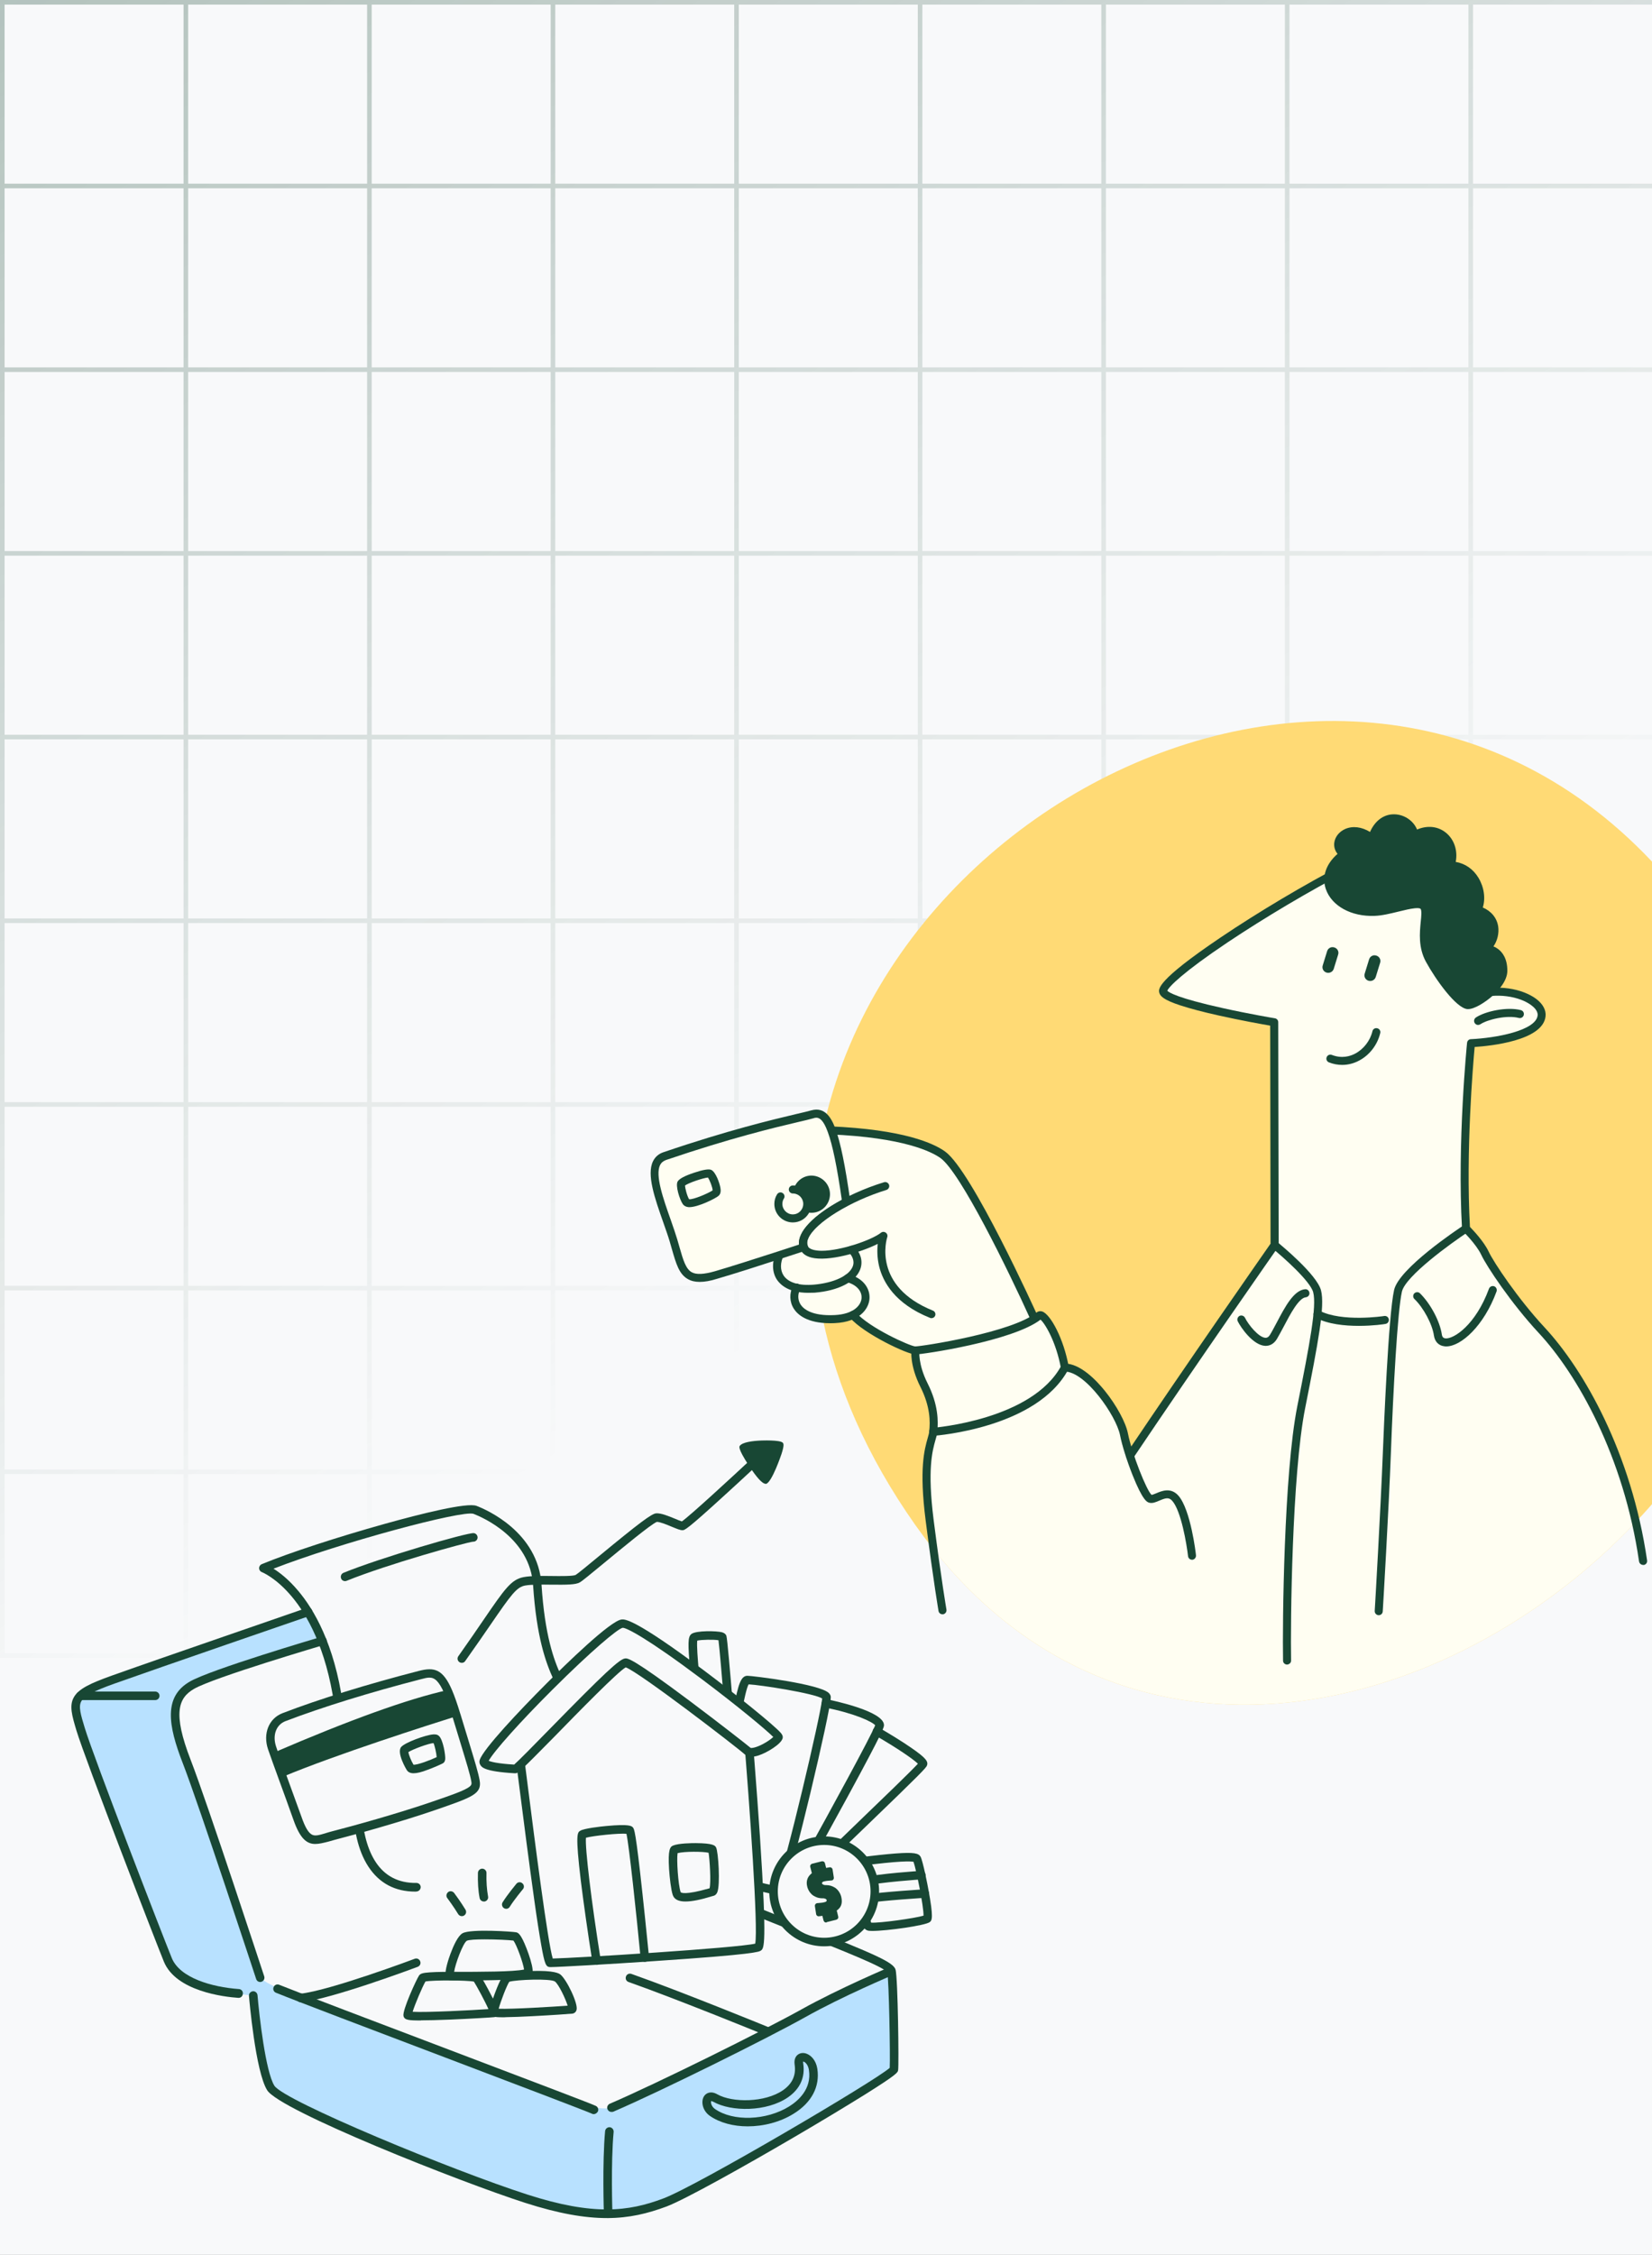 <svg width="360" height="491" viewBox="0 0 360 491" fill="none" xmlns="http://www.w3.org/2000/svg">
<rect x="0" y="0" width="360" height="491" fill="#808080" stroke="none"/>
<g clip-path="url(#clip0_756_938)">
<rect width="360" height="491" fill="#F8F9FA"/>
<path opacity="0.5" fill-rule="evenodd" clip-rule="evenodd" d="M1.5299e-05 120V81V80V41V40V1V0H1H40H41H80H81H120H121H160H161H200H201H240H241H280H281H320H321H360H361H400H401H440H441H480H481L481 360H480V321H441V360H480V361H1.5299e-05L0 360L1.5299e-05 321V320V281V280V241V240V201V200V161V160V121V120ZM480 320V281H441V320H480ZM480 280V241H441V280H480ZM480 240V201H441V240H480ZM480 200V161H441L441 200H480ZM480 160V121H441V160H480ZM480 120V81H441V120H480ZM480 80V41H441V80H480ZM480 40V1H441V40H480ZM401 1H440V40H401V1ZM401 41H440V80H401V41ZM401 81H440V120H401V81ZM401 121H440V160H401V121ZM401 161H440L440 200H401L401 161ZM401 201H440V240H401V201ZM401 241H440V280H401V241ZM401 281H440V320H401V281ZM401 321H440V360H401V321ZM400 360V321H361V360H400ZM400 320V281H361V320H400ZM400 280V241H361V280H400ZM400 240V201H361V240H400ZM400 200L400 161H361L361 200H400ZM400 160V121H361V160H400ZM400 120V81H361V120H400ZM400 80V41H361V80H400ZM400 40V1H361V40H400ZM321 1H360V40H321V1ZM321 41H360V80H321V41ZM321 81H360V120H321V81ZM321 121H360V160H321V121ZM321 161H360L360 200H321L321 161ZM321 201H360V240H321V201ZM321 241H360V280H321V241ZM321 281H360V320H321V281ZM321 321H360V360H321V321ZM320 360V321H281V360H320ZM320 320V281H281V320H320ZM320 280V241H281V280H320ZM320 240V201H281V240H320ZM320 200L320 161H281L281 200H320ZM320 160V121H281V160H320ZM320 120V81H281V120H320ZM320 80V41H281V80H320ZM320 40V1H281V40H320ZM241 1H280V40H241V1ZM241 41H280V80H241V41ZM241 81H280V120H241V81ZM241 121H280V160H241V121ZM241 161H280L280 200H241L241 161ZM241 201H280V240H241V201ZM241 241H280V280H241V241ZM241 281H280V320H241V281ZM241 321H280V360H241V321ZM240 360V321H201V360H240ZM240 320V281H201V320H240ZM240 280V241H201V280H240ZM240 240V201H201V240H240ZM240 200L240 161H201L201 200H240ZM240 160V121H201V160H240ZM240 120V81H201V120H240ZM240 80V41H201V80H240ZM240 40V1H201V40H240ZM161 1H200V40H161V1ZM161 41H200V80H161V41ZM161 81H200V120H161V81ZM161 121H200V160H161V121ZM161 161H200L200 200H161L161 161ZM161 201H200V240H161V201ZM161 241H200V280H161V241ZM161 281H200V320H161V281ZM161 321H200V360H161V321ZM160 360V321H121V360H160ZM160 320V281H121V320H160ZM160 280V241H121L121 280H160ZM160 240V201H121V240H160ZM160 200L160 161H121V200H160ZM160 160V121H121V160H160ZM160 120V81H121L121 120H160ZM160 80V41H121V80H160ZM160 40V1H121V40H160ZM81 1H120V40H81V1ZM81 41H120V80H81V41ZM81 81H120L120 120H81L81 81ZM81 121H120V160H81V121ZM81 161H120V200H81V161ZM81 201H120V240H81V201ZM81 241H120L120 280H81L81 241ZM81 281H120V320H81V281ZM81 321H120V360H81V321ZM80 360V321H41V360H80ZM80 320V281H41L41 320H80ZM80 280L80 241H41V280H80ZM80 240V201H41L41 240H80ZM80 200V161H41V200H80ZM80 160V121H41L41 160H80ZM80 120L80 81H41V120H80ZM80 80V41H41L41 80H80ZM80 40V1H41V40H80ZM1 1H40V40H1L1 1ZM1 41H40L40 80H1L1 41ZM1 81H40V120H1L1 81ZM1 121H40L40 160H1L1 121ZM1 161H40V200H1L1 161ZM1 201H40L40 240H1L1 201ZM1 241H40V280H1L1 241ZM1 281H40L40 320H1L1 281ZM1 321H40V360H1L1 321Z" fill="url(#paint0_linear_756_938)"/>
<path d="M356.478 331.419C315.751 374.496 246.147 391.197 203.395 337.319C202.045 335.619 200.72 333.844 199.42 332.019C188.819 316.968 182.344 301.867 179.294 287.166C177.844 280.266 177.144 273.441 177.144 266.79C176.969 173.735 309.201 108.582 372.604 203.537C402.431 248.214 388.23 297.842 356.478 331.419Z" fill="#FFDA75"/>
<path d="M356.478 331.419C315.751 374.496 246.147 391.197 203.395 337.319C203.145 335.444 202.87 333.344 202.57 330.994C200.77 316.968 203.12 314.018 203.345 311.743C203.57 309.493 203.57 306.067 201.32 301.567C199.07 297.092 199.47 294.017 199.47 294.017C198.045 294.017 188.844 289.742 185.869 286.291C184.869 286.791 183.569 287.116 181.994 287.191C181.019 287.241 180.119 287.216 179.319 287.141C173.468 286.591 172.268 282.941 173.618 280.341C169.568 279.416 168.643 276.141 169.918 273.266C171.718 272.666 173.518 272.091 175.219 271.541C174.669 270.166 175.494 268.49 177.194 266.765C178.894 265.04 181.444 263.29 184.469 261.715C183.369 253.84 182.344 248.989 181.294 246.139C194.67 246.739 202.245 249.089 205.545 251.465C211.245 255.59 225.446 286.966 225.446 286.966C226.021 286.691 226.596 286.416 227.121 286.141C227.121 286.141 230.846 290.792 232.122 297.767C237.222 297.767 244.172 307.868 245.047 312.318C245.297 313.593 245.772 315.243 246.322 316.968C260.523 295.817 277.849 271.091 277.849 271.091L277.774 222.613C277.774 222.613 254.198 218.613 253.573 215.938C252.998 213.438 272.299 200.312 289.6 190.911C289.1 194.987 293.375 198.787 299.625 198.537C303.475 198.387 309.301 195.712 310.401 197.412C311.501 199.112 309.026 204.287 311.576 208.962C314.126 213.613 318.226 218.688 319.926 218.838C320.851 218.938 323.101 217.688 324.951 215.988C330.752 215.413 336.377 218.213 336.052 221.188C335.477 226.488 320.676 227.138 320.676 227.138C320.676 227.138 318.501 248.589 319.576 267.515C319.576 267.515 322.551 270.416 323.701 272.891C324.851 275.366 330.177 283.341 336.052 289.642C342.827 297.042 352.003 311.743 356.478 331.419Z" fill="#FFFEF2"/>
<path d="M289.075 211.787C288.4 211.587 288.025 210.887 288.25 210.212L289.2 207.137C289.4 206.462 290.1 206.087 290.775 206.312C291.45 206.512 291.825 207.212 291.6 207.887L290.65 210.962C290.45 211.612 289.75 211.987 289.075 211.787Z" fill="#184734"/>
<path d="M298.225 213.563C297.55 213.363 297.175 212.663 297.4 211.987L298.35 208.912C298.55 208.237 299.25 207.862 299.925 208.087C300.6 208.287 300.975 208.987 300.75 209.662L299.8 212.738C299.6 213.388 298.9 213.763 298.225 213.563Z" fill="#184734"/>
<path d="M299.026 182.486C301.126 175.761 307.776 177.986 308.301 181.886C313.401 178.886 317.852 183.436 316.152 188.436C321.402 188.536 323.777 194.587 322.027 198.112C327.077 199.537 326.202 204.962 323.727 206.587C323.852 206.537 327.627 206.587 327.627 211.362C327.627 214.763 321.552 219.013 319.852 218.863C318.152 218.713 314.051 213.638 311.501 208.987C308.951 204.337 311.426 199.137 310.326 197.437C309.226 195.737 303.401 198.412 299.551 198.562C290.7 198.887 285.8 191.111 292.85 185.986C289.475 183.661 293.7 178.386 299.026 182.486Z" fill="#184734"/>
<path d="M319.927 219.738C319.877 219.738 319.802 219.738 319.752 219.738C317.326 219.513 312.926 213.438 310.726 209.412C309.051 206.337 309.376 203.112 309.601 200.737C309.726 199.562 309.851 198.337 309.576 197.912C309.576 197.912 309.401 197.662 308.251 197.787C307.276 197.887 306.051 198.187 304.726 198.512C302.976 198.937 301.151 199.387 299.551 199.437C294.475 199.637 290.2 197.287 288.925 193.611C288 190.936 288.95 188.136 291.475 185.936C290.925 185.261 290.675 184.461 290.75 183.611C290.875 182.286 291.8 181.111 293.15 180.511C294.775 179.811 296.7 180.036 298.55 181.161C299.701 178.561 301.776 177.136 304.201 177.336C306.276 177.511 308.076 178.861 308.801 180.636C311.051 179.686 313.351 179.911 315.101 181.336C316.901 182.811 317.702 185.211 317.226 187.686C319.277 188.036 321.027 189.236 322.177 191.136C323.402 193.161 323.752 195.612 323.127 197.612C324.977 198.412 326.177 199.862 326.477 201.712C326.702 203.237 326.302 204.862 325.452 206.087C325.777 206.212 326.102 206.387 326.402 206.612C327.352 207.287 328.477 208.687 328.477 211.387C328.477 213.588 326.527 215.688 325.352 216.763C323.677 218.263 321.327 219.738 319.927 219.738ZM308.801 195.987C309.801 195.987 310.601 196.237 311.051 196.937C311.651 197.862 311.501 199.187 311.351 200.862C311.126 203.112 310.851 205.937 312.251 208.512C315.026 213.588 318.877 217.838 319.902 217.938C320.352 217.988 322.277 217.113 324.177 215.388C325.802 213.913 326.727 212.437 326.727 211.312C326.727 209.912 326.377 208.887 325.677 208.212C324.902 207.462 323.927 207.412 323.802 207.412C323.427 207.462 323.077 207.262 322.927 206.912C322.727 206.512 322.877 206.037 323.227 205.787C324.327 205.062 325.002 203.362 324.777 201.887C324.627 200.862 323.977 199.487 321.777 198.887C321.527 198.812 321.327 198.637 321.202 198.412C321.102 198.162 321.102 197.912 321.227 197.662C322.027 196.062 321.802 193.761 320.702 191.961C320.102 190.961 318.702 189.311 316.126 189.261C315.851 189.261 315.576 189.111 315.426 188.886C315.276 188.661 315.226 188.361 315.301 188.111C316.026 185.986 315.501 183.836 314.026 182.611C312.601 181.461 310.676 181.436 308.726 182.561C308.476 182.711 308.176 182.711 307.901 182.586C307.626 182.461 307.451 182.211 307.426 181.911C307.226 180.411 305.751 179.136 304.101 178.986C302.176 178.836 300.651 180.161 299.851 182.661C299.776 182.936 299.551 183.136 299.276 183.236C299.001 183.311 298.701 183.261 298.475 183.086C296.85 181.836 295.175 181.436 293.875 182.011C293.1 182.336 292.575 182.986 292.5 183.661C292.45 184.236 292.725 184.736 293.325 185.136C293.55 185.286 293.7 185.561 293.7 185.836C293.7 186.111 293.575 186.386 293.35 186.561C290.825 188.386 289.825 190.711 290.6 192.911C291.6 195.812 295.25 197.712 299.501 197.562C300.901 197.512 302.651 197.087 304.326 196.687C306.026 196.387 307.576 195.987 308.801 195.987Z" fill="#184734"/>
<path d="M358.053 340.769C357.628 340.769 357.253 340.444 357.178 340.019C353.853 317.093 343.703 299.267 335.302 290.241C329.302 283.791 323.977 275.766 322.802 273.266C321.727 270.965 318.876 268.19 318.851 268.165C318.701 268.015 318.601 267.815 318.601 267.59C317.526 248.814 319.676 227.288 319.701 227.063C319.751 226.638 320.101 226.288 320.527 226.288C325.952 226.038 334.702 224.438 335.077 221.113C335.177 220.188 334.302 219.338 333.752 218.938C331.227 216.988 325.952 215.988 321.527 217.688C321.077 217.863 320.577 217.638 320.402 217.188C320.226 216.738 320.452 216.238 320.902 216.063C326.102 214.062 331.952 215.363 334.827 217.563C336.252 218.663 336.952 219.988 336.802 221.313C336.227 226.638 324.702 227.763 321.352 227.988C321.002 231.913 319.401 250.564 320.326 267.165C321.077 267.94 323.377 270.365 324.402 272.541C325.502 274.891 330.802 282.841 336.602 289.066C345.178 298.292 355.528 316.443 358.929 339.794C359.004 340.269 358.679 340.719 358.179 340.794C358.154 340.769 358.104 340.769 358.053 340.769Z" fill="#184734"/>
<path d="M246.222 317.868C246.047 317.868 245.897 317.818 245.747 317.718C245.347 317.443 245.247 316.893 245.497 316.493C258.823 296.667 275.099 273.366 276.874 270.815L276.799 223.338C275.024 223.038 270.323 222.188 265.623 221.138C262.123 220.363 259.323 219.613 257.248 218.938C253.472 217.713 252.797 216.863 252.622 216.138C252.447 215.363 252.022 213.562 265.923 204.187C274.223 198.587 284.374 192.561 293.049 188.061C293.475 187.836 294 188.011 294.225 188.436C294.45 188.861 294.275 189.386 293.85 189.611C285.499 193.936 275.674 199.762 267.548 205.187C257.798 211.712 254.722 214.863 254.372 215.738C254.722 216.113 256.598 217.338 266.423 219.513C272.148 220.788 277.774 221.738 277.824 221.738C278.249 221.813 278.549 222.163 278.549 222.588L278.649 271.09C278.649 271.265 278.599 271.441 278.499 271.591C278.324 271.841 261.023 296.567 246.972 317.468C246.797 317.718 246.522 317.868 246.222 317.868Z" fill="#184734"/>
<path d="M280.474 362.47C279.999 362.47 279.599 362.095 279.599 361.62C279.449 353.67 279.774 320.918 282.699 306.242C285.449 292.442 286.949 284.491 286.174 281.416C285.549 278.966 279.499 273.641 277.224 271.791C276.849 271.491 276.799 270.941 277.099 270.565C277.399 270.19 277.949 270.14 278.324 270.44C279.199 271.166 286.974 277.541 287.874 280.991C288.749 284.441 287.299 292.142 284.424 306.592C281.524 321.118 281.199 353.67 281.349 361.595C281.374 362.045 280.974 362.445 280.474 362.47C280.499 362.47 280.474 362.47 280.474 362.47Z" fill="#184734"/>
<path d="M300.45 351.72C300.425 351.72 300.425 351.72 300.4 351.72C299.925 351.695 299.55 351.27 299.575 350.795C299.6 350.57 300.875 328.443 301.35 316.293C301.55 311.343 302.551 286.366 303.801 280.891C304.876 276.191 317.551 267.74 319.001 266.79C319.401 266.515 319.951 266.64 320.201 267.04C320.476 267.44 320.351 267.99 319.951 268.24C316.201 270.715 306.276 277.866 305.501 281.266C304.551 285.416 303.601 302.767 303.101 316.343C302.651 328.493 301.35 350.645 301.325 350.87C301.3 351.37 300.925 351.72 300.45 351.72Z" fill="#184734"/>
<path d="M315.151 293.192C315.026 293.192 314.926 293.192 314.801 293.167C313.526 293.042 312.676 292.167 312.476 290.817C312.126 288.366 310.226 284.791 308.226 282.866C307.876 282.541 307.876 281.966 308.201 281.641C308.526 281.316 309.101 281.291 309.426 281.616C311.726 283.866 313.776 287.716 314.201 290.592C314.301 291.267 314.651 291.392 314.976 291.442C316.776 291.617 321.551 288.566 324.477 280.616C324.652 280.166 325.152 279.941 325.602 280.091C326.052 280.266 326.277 280.766 326.127 281.216C323.351 288.766 318.376 293.192 315.151 293.192Z" fill="#184734"/>
<path d="M296.125 288.716C293.05 288.716 289.4 288.366 286.699 286.941C286.274 286.716 286.099 286.191 286.324 285.766C286.549 285.341 287.074 285.166 287.499 285.391C292.425 287.966 301.575 286.591 301.65 286.566C302.125 286.491 302.575 286.816 302.65 287.291C302.725 287.766 302.4 288.216 301.925 288.291C301.725 288.341 299.25 288.716 296.125 288.716Z" fill="#184734"/>
<path d="M275.824 293.067C275.774 293.067 275.724 293.067 275.699 293.067C273.073 292.942 270.398 289.092 269.723 287.716C269.523 287.291 269.698 286.766 270.123 286.541C270.548 286.341 271.073 286.516 271.298 286.941C272.023 288.441 274.274 291.242 275.774 291.317C276.024 291.317 276.374 291.267 276.749 290.667C277.224 289.892 277.699 288.967 278.224 287.991C280.049 284.541 281.924 280.966 284.399 280.741C284.874 280.691 285.299 281.041 285.349 281.541C285.399 282.016 285.049 282.441 284.549 282.491C283.024 282.641 281.149 286.191 279.774 288.817C279.249 289.817 278.724 290.767 278.249 291.592C277.499 292.792 276.549 293.067 275.824 293.067Z" fill="#184734"/>
<path d="M292.5 231.888C291.525 231.888 290.55 231.713 289.6 231.338C289.15 231.163 288.925 230.663 289.1 230.213C289.275 229.763 289.775 229.538 290.225 229.713C292.425 230.563 294.225 230.013 295.35 229.413C297.175 228.438 298.6 226.588 299.075 224.563C299.175 224.088 299.65 223.788 300.126 223.913C300.601 224.013 300.901 224.488 300.776 224.963C300.176 227.513 298.45 229.763 296.15 230.963C295.025 231.563 293.775 231.888 292.5 231.888Z" fill="#184734"/>
<path d="M322.101 223.188C321.826 223.188 321.551 223.063 321.376 222.788C321.101 222.388 321.226 221.838 321.626 221.563C323.701 220.188 328.426 219.188 331.427 219.963C331.902 220.088 332.177 220.563 332.052 221.038C331.927 221.513 331.452 221.788 330.977 221.663C328.326 220.988 324.126 222.013 322.601 223.038C322.426 223.138 322.276 223.188 322.101 223.188Z" fill="#184734"/>
<path d="M259.773 339.644C259.323 339.644 258.948 339.319 258.898 338.869C258.598 336.269 257.398 329.043 255.473 326.843C254.748 325.993 254.048 326.168 252.648 326.768C251.873 327.093 251.173 327.418 250.423 327.218C249.998 327.093 249.048 326.843 246.797 321.193C245.572 318.093 244.497 314.693 244.072 312.493C243.222 308.267 236.547 298.667 232.022 298.667C231.547 298.667 231.147 298.267 231.147 297.792C231.147 297.317 231.547 296.917 232.022 296.917C235.447 296.917 238.972 300.642 240.747 302.842C243.297 305.992 245.322 309.742 245.797 312.143C246.697 316.643 249.873 324.593 250.948 325.518C251.148 325.518 251.648 325.293 251.973 325.168C253.148 324.668 255.148 323.818 256.798 325.693C259.473 328.743 260.598 338.269 260.623 338.669C260.673 339.144 260.323 339.594 259.848 339.644C259.823 339.644 259.798 339.644 259.773 339.644Z" fill="#184734"/>
<path d="M225.371 287.867C225.046 287.867 224.721 287.667 224.571 287.342C219.696 276.566 209.32 255.34 204.97 252.19C203.12 250.865 197.07 247.689 180.719 247.014C180.244 246.989 179.869 246.589 179.869 246.114C179.894 245.639 180.294 245.264 180.769 245.264C196.97 245.939 203.52 248.989 205.97 250.765C211.795 254.965 225.571 285.341 226.146 286.616C226.346 287.067 226.146 287.567 225.721 287.767C225.621 287.842 225.496 287.867 225.371 287.867Z" fill="#184734"/>
<path d="M176.094 281.516C171.918 281.516 170.093 279.791 169.343 278.716C168.193 277.016 168.168 274.691 169.243 272.566C169.468 272.141 169.993 271.966 170.418 272.191C170.843 272.416 171.018 272.941 170.793 273.366C169.993 274.941 169.993 276.591 170.768 277.766C171.818 279.316 174.168 280.016 177.369 279.741C181.694 279.366 185.019 277.816 185.819 275.791C186.319 274.541 185.644 273.416 184.994 272.716C184.669 272.366 184.694 271.816 185.044 271.491C185.394 271.165 185.944 271.191 186.269 271.541C187.669 273.066 188.069 274.791 187.444 276.441C186.394 279.166 182.669 281.066 177.519 281.491C177.044 281.491 176.569 281.516 176.094 281.516Z" fill="#184734"/>
<path d="M180.919 288.141C175.819 288.141 173.769 286.216 172.994 284.991C172.044 283.516 171.969 281.641 172.819 279.966C173.044 279.541 173.569 279.366 173.994 279.591C174.419 279.816 174.594 280.341 174.369 280.766C173.794 281.866 173.844 283.066 174.444 284.041C175.069 285.016 176.869 286.616 181.894 286.366C185.969 286.166 187.594 284.291 187.744 282.741C187.895 281.141 186.594 279.716 184.519 279.191C184.044 279.066 183.769 278.591 183.869 278.141C183.994 277.666 184.469 277.391 184.919 277.491C187.869 278.216 189.695 280.391 189.47 282.916C189.245 285.166 187.169 287.866 181.969 288.116C181.619 288.141 181.269 288.141 180.919 288.141Z" fill="#184734"/>
<path d="M232.046 298.667C231.621 298.667 231.271 298.367 231.196 297.942C230.146 292.167 227.696 288.141 226.746 287.366C220.646 292.042 201.045 294.942 199.47 294.942C197.795 294.942 188.294 290.492 185.194 286.916C184.869 286.541 184.919 285.991 185.269 285.691C185.644 285.366 186.194 285.416 186.494 285.766C189.444 289.166 198.345 293.142 199.445 293.192C200.87 293.192 220.696 290.142 225.896 285.791C226.246 285.516 226.696 285.441 227.146 285.591C228.946 286.241 231.796 291.517 232.896 297.617C232.971 298.092 232.671 298.542 232.196 298.642C232.146 298.667 232.096 298.667 232.046 298.667Z" fill="#184734"/>
<path d="M205.37 351.52C204.945 351.52 204.595 351.22 204.52 350.795C204.52 350.745 203.495 344.995 201.72 331.119C200.27 319.843 201.445 315.643 202.17 313.118C202.345 312.518 202.47 312.068 202.495 311.668C202.72 309.593 202.745 306.317 200.57 301.992C198.219 297.317 198.594 294.092 198.619 293.942C198.669 293.467 199.119 293.117 199.595 293.192C200.07 293.242 200.42 293.692 200.345 294.167C200.345 294.217 200.045 297.067 202.12 301.192C204.52 305.942 204.47 309.543 204.245 311.843C204.195 312.393 204.045 312.943 203.845 313.593C203.17 315.968 202.07 319.968 203.445 330.894C205.22 344.72 206.245 350.42 206.245 350.495C206.32 350.97 206.02 351.42 205.545 351.52C205.47 351.52 205.42 351.52 205.37 351.52Z" fill="#184734"/>
<path d="M203.345 312.643C202.895 312.643 202.495 312.293 202.47 311.843C202.445 311.368 202.795 310.943 203.27 310.918C203.495 310.893 224.896 309.218 231.272 297.392C231.497 296.967 232.022 296.817 232.447 297.042C232.872 297.267 233.022 297.792 232.797 298.217C225.996 310.893 204.32 312.593 203.395 312.668C203.37 312.643 203.37 312.643 203.345 312.643Z" fill="#184734"/>
<path d="M184.419 261.765C183.319 253.89 182.294 249.039 181.244 246.189C179.994 242.789 178.669 242.214 177.018 242.664C173.643 243.614 163.118 245.564 144.892 251.764C140.391 253.289 143.617 260.865 146.167 268.265C148.692 275.666 148.067 279.991 156.092 277.666C159.318 276.741 164.643 275.041 169.893 273.341C171.693 272.741 173.493 272.165 175.193 271.615C174.093 268.865 178.344 264.915 184.419 261.765Z" fill="#FFFEF2"/>
<path d="M152.467 279.141C151.467 279.141 150.617 278.941 149.917 278.541C147.992 277.466 147.342 275.216 146.442 272.09C146.142 271.015 145.792 269.79 145.342 268.49C145.092 267.74 144.817 266.99 144.567 266.265C142.667 260.89 140.892 255.79 142.292 252.889C142.767 251.914 143.542 251.239 144.617 250.889C158.818 246.064 168.368 243.814 173.518 242.589C174.943 242.264 176.069 241.989 176.794 241.789C179.819 240.939 181.219 243.514 182.069 245.839C183.169 248.814 184.194 253.814 185.294 261.59C185.344 261.965 185.169 262.315 184.844 262.49C178.844 265.615 175.218 269.215 176.019 271.215C176.119 271.44 176.094 271.69 175.994 271.915C175.894 272.14 175.694 272.29 175.469 272.365C173.768 272.916 171.993 273.516 170.168 274.091C165.818 275.516 159.893 277.416 156.343 278.441C154.792 278.941 153.517 279.141 152.467 279.141ZM177.894 243.389C177.644 243.389 177.444 243.439 177.244 243.514C176.469 243.739 175.394 243.989 173.893 244.339C168.793 245.539 159.293 247.789 145.167 252.589C144.542 252.814 144.117 253.164 143.842 253.689C142.742 255.94 144.492 260.915 146.192 265.715C146.442 266.465 146.717 267.215 146.967 267.965C147.417 269.29 147.792 270.54 148.092 271.64C148.867 274.366 149.442 276.316 150.742 277.041C151.742 277.591 153.367 277.516 155.817 276.816C159.343 275.791 165.243 273.891 169.593 272.49C171.118 271.99 172.668 271.49 174.118 271.015C173.868 268.165 177.219 264.64 183.444 261.29C182.394 253.99 181.419 249.289 180.394 246.514C179.444 243.889 178.594 243.389 177.894 243.389Z" fill="#184734"/>
<path d="M180.869 260.04C180.869 262.265 179.069 264.09 176.844 264.09C176.369 264.09 175.894 264.015 175.469 263.84C175.769 263.365 175.944 262.79 175.944 262.165C175.944 260.49 174.619 259.09 172.944 259.015C173.394 257.29 174.969 255.99 176.844 255.99C179.044 256.015 180.869 257.815 180.869 260.04Z" fill="#184734"/>
<path d="M172.769 266.19C170.544 266.19 168.744 264.39 168.744 262.165C168.744 261.415 168.944 260.69 169.344 260.065C169.594 259.665 170.144 259.515 170.544 259.79C170.944 260.04 171.094 260.59 170.819 260.99C170.594 261.34 170.494 261.765 170.494 262.165C170.494 263.415 171.519 264.44 172.769 264.44C173.569 264.44 174.269 264.04 174.694 263.365C174.919 263.015 175.044 262.59 175.044 262.165C175.044 260.94 174.094 259.94 172.869 259.89C172.819 259.89 172.794 259.89 172.769 259.89C172.294 259.89 171.894 259.49 171.894 259.015C171.894 258.54 172.294 258.14 172.769 258.14C172.844 258.14 172.894 258.14 172.969 258.14C175.119 258.24 176.794 260.015 176.794 262.165C176.794 262.915 176.594 263.665 176.194 264.29C175.444 265.49 174.169 266.19 172.769 266.19Z" fill="#184734"/>
<path d="M150.217 262.865C150.117 262.865 150.017 262.865 149.917 262.84C149.317 262.765 148.992 262.465 148.817 262.24C148.117 261.265 147.117 258.115 147.692 257.24C148.092 256.64 149.292 256.015 151.267 255.365C153.192 254.715 154.442 254.515 154.967 254.74C155.968 255.165 156.843 257.69 156.993 258.69C157.043 258.99 157.193 259.915 156.568 260.415C155.942 260.965 152.167 262.865 150.217 262.865ZM150.167 261.14C151.067 261.265 154.367 259.84 155.292 259.215C155.292 258.59 154.667 256.965 154.267 256.415C153.217 256.515 150.042 257.565 149.267 258.165C149.317 258.765 149.692 260.365 150.167 261.14Z" fill="#184734"/>
<path d="M202.97 287.041C202.87 287.041 202.745 287.016 202.645 286.966C194.995 283.891 192.394 279.141 191.569 275.716C191.119 273.816 191.144 272.116 191.269 270.865C187.544 272.741 180.469 274.791 176.794 273.841C175.544 273.516 174.719 272.866 174.344 271.941C173.944 270.99 174.018 269.94 174.569 268.815C176.419 264.89 184.019 260.09 192.644 257.44C193.095 257.29 193.595 257.565 193.745 258.015C193.895 258.465 193.62 258.965 193.17 259.115C185.244 261.565 177.769 266.165 176.169 269.565C175.844 270.24 175.794 270.815 175.994 271.291C176.169 271.691 176.594 271.991 177.269 272.166C177.794 272.291 178.394 272.366 179.069 272.366C183.294 272.366 190.019 269.99 191.969 268.44C192.269 268.19 192.694 268.19 193.02 268.415C193.345 268.64 193.47 269.04 193.345 269.415C193.195 269.84 190.119 280.091 203.295 285.391C203.745 285.566 203.97 286.091 203.77 286.541C203.645 286.841 203.32 287.041 202.97 287.041Z" fill="#184734"/>
<path d="M194.231 429.17C194.683 430.898 194.949 449.383 194.789 450.659C194.603 451.936 152.661 476.697 144.922 479.596C137.182 482.521 129.443 483.506 114.708 478.771C99.974 474.037 61.463 458.558 59.016 454.649C56.569 450.739 55.186 434.542 55.186 434.542C55.186 434.542 39.973 433.691 36.596 426.829C34.362 422.308 19.441 382.786 17.579 376.536C15.691 370.286 15.345 369.116 24.654 365.765C33.963 362.44 67.181 351.004 67.181 351.004L70.293 357.28C70.293 357.28 46.383 364.302 41.862 366.908C37.34 369.515 37.048 374.063 40.718 383.504C44.388 392.972 55.452 427.734 56.729 430.606C58.005 433.478 106.597 450.606 124.762 457.521C128.671 459.011 132.049 459.463 133.272 458.878C141.57 454.968 166.757 442.946 175.055 438.319C183.353 433.771 194.231 429.17 194.231 429.17Z" fill="#B8E1FF"/>
<path d="M100.639 362.094C100.453 362.094 100.266 362.041 100.107 361.934C99.681 361.642 99.575 361.057 99.894 360.631C102.155 357.44 103.937 354.833 105.373 352.732C110.001 345.977 111.41 343.929 114.123 343.424C115.639 343.131 117.979 343.158 120.24 343.184C122.102 343.211 124.921 343.237 125.453 342.945C125.878 342.706 128.219 340.764 130.48 338.902C139.416 331.535 141.996 329.62 142.98 329.54C144.097 329.461 145.719 330.152 147.155 330.737C147.634 330.95 148.246 331.189 148.592 331.296C150.267 330.152 159.203 321.934 164.682 316.828C165.054 316.482 165.64 316.508 165.985 316.881C166.331 317.253 166.305 317.838 165.932 318.184C165.906 318.21 161.943 321.934 157.927 325.578C149.576 333.211 149.203 333.211 148.698 333.211C148.219 333.211 147.581 332.945 146.411 332.466C145.4 332.04 143.857 331.402 143.166 331.402C143.166 331.402 143.166 331.402 143.139 331.402C141.916 331.854 135.24 337.386 131.623 340.365C128.511 342.918 126.889 344.275 126.357 344.567C125.453 345.099 123.511 345.099 120.187 345.073C118.006 345.046 115.772 345.019 114.442 345.259C112.58 345.604 111.437 347.174 106.889 353.796C105.453 355.897 103.644 358.504 101.383 361.695C101.224 361.961 100.931 362.094 100.639 362.094Z" fill="#184734"/>
<path d="M161.544 315.046C161.145 315.578 165.852 322.918 166.836 322.705C167.82 322.493 170.772 314.939 170.294 314.381C169.788 313.849 162.474 313.796 161.544 315.046Z" fill="#184734"/>
<path d="M166.836 323.104C166.118 323.104 164.868 321.721 163.086 318.982C160.773 315.418 161.092 314.992 161.225 314.833C161.81 314.035 164.017 313.769 165.773 313.689C165.826 313.689 170.001 313.503 170.586 314.168C170.773 314.381 170.906 314.753 170.294 316.641C170.267 316.695 168.219 322.838 166.916 323.131C166.89 323.104 166.863 323.104 166.836 323.104ZM161.916 315.232C162.129 316.296 165.826 321.961 166.783 322.306C167.501 321.828 170.001 315.817 169.948 314.647C168.938 314.248 162.9 314.328 161.916 315.232Z" fill="#184734"/>
<path d="M73.777 372.014C73.325 372.014 72.926 371.669 72.846 371.217C71.037 358.743 66.835 351.536 63.617 347.706C60.16 343.557 57.074 342.333 57.048 342.333C56.702 342.2 56.463 341.855 56.463 341.482C56.463 341.11 56.675 340.764 57.048 340.605C63.032 338.131 73.564 334.7 83.857 331.828C91.862 329.594 101.809 327.12 103.857 327.918C106.091 328.769 117.261 333.663 118.006 345.099C118.724 356.057 120.666 361.456 122.288 364.913C122.501 365.392 122.315 365.924 121.836 366.137C121.357 366.35 120.825 366.163 120.612 365.685C118.937 362.068 116.916 356.482 116.171 345.206C115.506 334.913 105.24 330.445 103.192 329.647C100.772 328.796 74.096 335.95 59.601 341.589C60.957 342.44 62.899 343.929 64.973 346.402C68.378 350.418 72.846 357.972 74.708 370.977C74.787 371.483 74.415 371.961 73.91 372.041C73.883 372.014 73.83 372.014 73.777 372.014Z" fill="#184734"/>
<path d="M75.187 344.301C74.814 344.301 74.469 344.089 74.335 343.716C74.149 343.238 74.362 342.706 74.841 342.493C83.006 339.168 101.836 333.69 103.245 333.849C103.751 333.902 104.123 334.381 104.07 334.886C104.017 335.365 103.591 335.737 103.112 335.711C101.676 335.817 84.256 340.684 75.559 344.222C75.426 344.275 75.293 344.301 75.187 344.301ZM103.006 335.711C103.006 335.711 103.033 335.711 103.059 335.711C103.059 335.711 103.033 335.711 103.006 335.711Z" fill="#184734"/>
<path d="M169.39 412.494C168.512 412.494 167.076 412.201 164.629 411.563C162.235 410.925 159.868 410.153 159.842 410.153C159.363 409.994 159.097 409.462 159.23 408.983C159.39 408.504 159.922 408.238 160.4 408.371C163.858 409.488 167.98 410.605 169.257 410.632C171.331 405.393 178.725 374.062 179.177 369.86C177.395 368.717 165.746 366.908 163.14 366.775C162.688 367.52 162.129 370.312 161.837 371.722C161.73 372.307 161.624 372.839 161.517 373.291C161.411 373.796 160.906 374.116 160.4 374.009C159.895 373.903 159.576 373.397 159.682 372.892C159.789 372.467 159.895 371.935 160.001 371.35C160.879 366.881 161.438 364.913 162.874 364.913C163.911 364.913 178.698 366.695 180.64 368.69C180.986 369.036 181.065 369.408 181.039 369.647C180.959 372.759 172.794 407.52 170.773 411.829C170.587 412.228 170.241 412.494 169.39 412.494Z" fill="#184734"/>
<path d="M176.225 405.658C176.065 405.658 175.906 405.632 175.773 405.552C175.32 405.313 175.161 404.728 175.4 404.275C180.959 394.249 189.842 377.999 190.72 375.685C190.081 374.94 186.411 373.131 179.789 371.828C179.283 371.722 178.964 371.243 179.071 370.738C179.177 370.232 179.656 369.913 180.161 370.02C181.438 370.286 192.635 372.6 192.635 375.658C192.635 376.084 192.635 376.669 184.789 391.11C180.959 398.158 177.076 405.127 177.049 405.206C176.863 405.472 176.544 405.658 176.225 405.658Z" fill="#184734"/>
<path d="M181.172 404.728C180.666 404.728 180.241 404.302 180.241 403.797C180.241 403.345 180.241 403.345 182.502 401.137C183.725 399.94 185.427 398.318 187.262 396.536C191.81 392.174 198.459 385.765 200.028 384.062C199.044 383.078 195.56 380.685 190.64 377.839C190.188 377.573 190.055 377.014 190.294 376.562C190.56 376.11 191.119 375.977 191.571 376.217C194.124 377.706 196.624 379.249 198.433 380.499C201.863 382.839 202.316 383.61 201.996 384.461C201.81 384.967 200.667 386.19 188.539 397.866C185.48 400.818 182.315 403.85 181.89 404.302C181.757 404.568 181.491 404.728 181.172 404.728Z" fill="#184734"/>
<path d="M132.261 483C127.448 483 121.783 482.043 114.415 479.675C100.426 475.181 60.984 459.595 58.218 455.154C55.665 451.085 54.308 435.287 54.255 434.622C54.202 434.116 54.601 433.664 55.106 433.611C55.611 433.558 56.064 433.957 56.117 434.462C56.489 438.904 57.872 451.111 59.787 454.17C61.862 457.468 98.724 472.681 114.974 477.894C129.283 482.495 136.916 481.617 144.575 478.718C151.943 475.952 190.773 453.106 193.885 450.287C194.018 447.787 193.725 431.244 193.353 429.462C192.448 428.265 183.884 424.861 173.964 420.925C170.374 419.489 166.278 417.866 161.943 416.111C161.464 415.925 161.225 415.366 161.437 414.887C161.624 414.409 162.182 414.169 162.661 414.382C166.996 416.137 171.092 417.76 174.682 419.196C190.906 425.659 194.736 427.308 195.161 428.93C195.667 430.818 195.906 449.489 195.72 450.766C195.64 451.297 195.587 451.643 188.512 456.085C184.443 458.611 178.991 461.909 173.166 465.314C162.395 471.617 149.389 478.904 145.267 480.473C141.198 481.989 137.155 483 132.261 483Z" fill="#184734"/>
<path d="M51.995 435.047C51.968 435.047 51.941 435.047 51.941 435.047C48.803 434.834 38.377 433.611 35.718 427.175C33.989 422.946 18.59 383.211 16.648 376.802C15.691 373.584 15.053 371.429 16.09 369.594C17.127 367.732 19.787 366.509 24.335 364.887C33.537 361.589 66.543 350.259 66.862 350.126C67.341 349.966 67.873 350.206 68.032 350.711C68.192 351.19 67.952 351.722 67.447 351.881C67.128 351.987 34.122 363.344 24.946 366.615C20.319 368.264 18.377 369.328 17.712 370.472C17.074 371.615 17.579 373.344 18.457 376.217C20.372 382.6 35.718 422.201 37.447 426.403C39.228 430.712 46.17 432.707 52.074 433.132C52.58 433.159 52.979 433.611 52.925 434.116C52.899 434.675 52.5 435.047 51.995 435.047Z" fill="#184734"/>
<path d="M33.829 370.206H17.526C17.02 370.206 16.595 369.781 16.595 369.275C16.595 368.77 17.02 368.344 17.526 368.344H33.829C34.334 368.344 34.76 368.77 34.76 369.275C34.76 369.807 34.334 370.206 33.829 370.206Z" fill="#184734"/>
<path d="M56.702 431.589C56.303 431.589 55.957 431.35 55.824 430.951C55.691 430.579 43.431 393.211 39.813 383.903C36.595 375.631 35.638 369.461 41.383 366.163C45.957 363.53 69.043 356.721 70.027 356.429C70.532 356.296 71.037 356.562 71.17 357.067C71.303 357.573 71.037 358.078 70.532 358.211C70.293 358.291 46.675 365.232 42.287 367.759C38.883 369.727 37.58 372.998 41.542 383.211C45.186 392.573 57.447 429.994 57.58 430.366C57.739 430.845 57.473 431.377 56.995 431.536C56.888 431.589 56.782 431.589 56.702 431.589Z" fill="#184734"/>
<path d="M129.389 460.367C129.23 460.367 129.097 460.34 128.964 460.26C128.113 459.835 112.394 453.877 97.208 448.106C81.277 442.069 64.787 435.818 60.133 433.93C59.654 433.744 59.415 433.185 59.628 432.707C59.814 432.228 60.372 431.989 60.851 432.201C65.479 434.063 81.969 440.313 97.9 446.351C117.235 453.691 129.097 458.186 129.868 458.585C130.32 458.824 130.506 459.383 130.267 459.835C130.028 460.181 129.708 460.367 129.389 460.367Z" fill="#184734"/>
<path d="M133.245 459.888C132.873 459.888 132.554 459.675 132.394 459.329C132.181 458.851 132.421 458.319 132.873 458.106C143.272 453.638 166.251 442.228 174.576 437.6C182.82 432.999 193.751 428.398 193.858 428.345C194.337 428.159 194.868 428.372 195.081 428.85C195.267 429.329 195.055 429.861 194.576 430.074C194.469 430.127 183.618 434.675 175.48 439.249C167.102 443.93 144.043 455.367 133.591 459.861C133.485 459.861 133.378 459.888 133.245 459.888Z" fill="#184734"/>
<path d="M132.527 483C132.022 483 131.623 482.601 131.597 482.096C131.597 481.989 131.224 470.952 131.863 464.064C131.916 463.558 132.368 463.186 132.873 463.213C133.379 463.266 133.751 463.718 133.724 464.223C133.086 470.979 133.458 481.91 133.458 482.016C133.485 482.521 133.086 482.973 132.554 482.973C132.554 483 132.527 483 132.527 483Z" fill="#184734"/>
<path d="M167.422 443.372C167.315 443.372 167.182 443.345 167.076 443.292C166.89 443.212 147.741 435.393 136.969 431.59C136.491 431.43 136.225 430.898 136.411 430.393C136.57 429.914 137.102 429.648 137.608 429.834C148.406 433.638 167.608 441.484 167.794 441.563C168.273 441.749 168.486 442.308 168.299 442.787C168.113 443.159 167.768 443.372 167.422 443.372Z" fill="#184734"/>
<path d="M90.506 411.909C86.064 411.909 82.633 410.074 80.266 406.457C77.846 402.76 77.154 397.972 77.021 394.621C76.995 394.116 77.394 393.664 77.899 393.637C78.404 393.611 78.856 394.01 78.883 394.515C79.069 398.983 80.106 402.76 81.835 405.419C83.857 408.531 86.862 410.074 90.718 410.02C90.718 410.02 90.718 410.02 90.745 410.02C91.25 410.02 91.676 410.419 91.676 410.925C91.676 411.43 91.277 411.856 90.772 411.882C90.665 411.909 90.585 411.909 90.506 411.909Z" fill="#184734"/>
<path d="M100.639 417.254C100.32 417.254 100.027 417.095 99.841 416.802C99.841 416.776 98.777 415.074 97.474 413.318C97.155 412.919 97.261 412.334 97.66 412.015C98.059 411.696 98.644 411.802 98.963 412.201C100.346 414.036 101.384 415.765 101.437 415.845C101.703 416.297 101.57 416.855 101.118 417.121C100.985 417.228 100.798 417.254 100.639 417.254Z" fill="#184734"/>
<path d="M105.426 414.063C105.001 414.063 104.602 413.744 104.522 413.318C104.203 411.722 104.097 409.861 104.15 407.813C104.176 407.308 104.602 406.909 105.107 406.909C105.613 406.935 106.038 407.361 106.012 407.866C105.958 409.781 106.091 411.483 106.357 412.972C106.464 413.478 106.118 413.957 105.613 414.063C105.533 414.063 105.48 414.063 105.426 414.063Z" fill="#184734"/>
<path d="M110.32 415.659C110.16 415.659 109.974 415.605 109.841 415.526C109.415 415.26 109.256 414.675 109.522 414.249C110.559 412.573 112.447 410.313 112.527 410.206C112.846 409.807 113.458 409.754 113.83 410.1C114.229 410.419 114.282 411.031 113.937 411.403C113.91 411.43 112.048 413.664 111.091 415.206C110.931 415.499 110.612 415.659 110.32 415.659Z" fill="#184734"/>
<path d="M65.532 436.005C65.053 436.005 64.654 435.659 64.601 435.154C64.548 434.648 64.92 434.196 65.426 434.143C71.729 433.505 90.187 426.616 90.373 426.536C90.852 426.35 91.383 426.59 91.57 427.095C91.756 427.574 91.516 428.106 91.011 428.292C90.24 428.584 72.128 435.34 65.585 436.005C65.585 436.005 65.559 436.005 65.532 436.005Z" fill="#184734"/>
<path d="M94.735 393.159C86.756 395.898 76.676 398.664 72.74 399.675C68.803 400.685 67.048 402.254 64.867 396.004C63.697 392.68 62.474 389.382 61.436 386.563C60.798 384.834 60.239 383.291 59.814 382.041C59.628 381.509 59.468 381.031 59.309 380.605C58.271 377.52 59.521 374.834 61.915 373.903C74.069 369.249 87.953 365.658 91.516 364.727C94.282 364.009 95.825 364.062 97.66 368.398C98.192 369.648 98.751 371.243 99.389 373.291C99.415 373.344 99.415 373.398 99.442 373.424C102.261 382.68 103.272 385.712 103.618 387.786C103.99 389.861 102.687 390.419 94.735 393.159Z" fill="#F8F9FA"/>
<path d="M68.697 401.536C66.862 401.536 65.399 400.393 63.963 396.324C62.872 393.238 61.755 390.18 60.771 387.494L60.319 386.244C59.761 384.754 59.309 383.451 58.91 382.334C58.723 381.802 58.564 381.323 58.404 380.898C57.261 377.493 58.59 374.196 61.569 373.052C69.575 369.967 80.133 366.722 91.277 363.85C94.602 362.999 96.516 363.398 98.511 368.052C99.043 369.302 99.628 370.951 100.266 373.052C100.266 373.079 100.293 373.105 100.293 373.158L100.32 373.212C100.958 375.313 101.516 377.095 101.969 378.611C103.564 383.85 104.229 386.031 104.522 387.68C105.054 390.632 102.926 391.35 95.027 394.089C87.181 396.802 77.154 399.542 72.952 400.632C72.447 400.765 71.995 400.898 71.543 401.031C70.479 401.297 69.548 401.536 68.697 401.536ZM93.564 365.312C93.032 365.312 92.447 365.472 91.729 365.658C80.665 368.504 70.186 371.749 62.234 374.781C60.186 375.552 59.335 377.839 60.16 380.313C60.293 380.738 60.452 381.19 60.638 381.722C61.011 382.813 61.489 384.116 62.048 385.605L62.5 386.829C63.484 389.515 64.601 392.6 65.718 395.685C66.516 397.972 67.261 399.196 68.059 399.542C68.75 399.861 69.708 399.568 71.011 399.169C71.463 399.036 71.968 398.877 72.5 398.744C76.676 397.68 86.623 394.941 94.415 392.254C98.219 390.951 100.612 390.1 101.836 389.382C102.846 388.797 102.793 388.478 102.713 387.946C102.447 386.403 101.782 384.276 100.213 379.116C99.735 377.6 99.203 375.818 98.564 373.717L98.538 373.584C97.899 371.509 97.368 369.94 96.836 368.77C95.639 366.057 94.734 365.312 93.564 365.312Z" fill="#184734"/>
<path d="M99.389 373.318C92.819 375.366 73.165 381.642 61.409 386.563C60.771 384.834 60.212 383.291 59.787 382.041C67.792 378.584 85.452 371.137 97.66 368.424C98.192 369.674 98.75 371.27 99.389 373.318Z" fill="#184734"/>
<path d="M61.41 386.962C61.356 386.962 61.303 386.962 61.25 386.935C61.144 386.882 61.064 386.802 61.037 386.696L60.798 386.057C60.239 384.568 59.787 383.265 59.388 382.174C59.309 381.988 59.415 381.749 59.601 381.669C76.144 374.541 88.91 369.94 97.554 368.025C97.74 367.972 97.926 368.078 98.006 368.265C98.538 369.488 99.096 371.11 99.735 373.211C99.788 373.424 99.681 373.637 99.469 373.717C93.564 375.578 73.378 381.988 61.543 386.935C61.516 386.935 61.463 386.962 61.41 386.962ZM60.293 382.254C60.665 383.265 61.09 384.435 61.569 385.791L61.649 386.031C73.325 381.19 92.607 375.02 98.884 373.052C98.352 371.35 97.873 369.967 97.421 368.876C88.883 370.818 76.41 375.312 60.293 382.254Z" fill="#184734"/>
<path d="M90.133 386.137C89.415 386.137 88.936 385.898 88.644 385.445C88.617 385.419 86.357 381.695 87.421 380.419C88.218 379.461 92.686 377.812 94.389 377.679C94.734 377.653 95.266 377.653 95.639 377.999C96.57 378.823 97.101 382.254 97.022 383.078C96.969 383.504 96.809 383.823 96.49 383.983C96.25 384.116 94.708 384.834 93.165 385.392C91.862 385.898 90.878 386.137 90.133 386.137ZM90.107 384.275C90.984 384.355 93.883 383.238 95.16 382.626C95.107 381.828 94.761 380.206 94.468 379.568C93.351 379.647 89.921 380.924 88.99 381.536C89.069 382.094 89.575 383.398 90.107 384.275Z" fill="#184734"/>
<path d="M98.219 431.244C97.686 431.244 97.261 430.898 97.128 430.34C96.835 429.196 97.846 426.297 98.165 425.446C98.804 423.717 99.788 421.536 100.798 420.978C102.607 419.967 111.836 420.632 112.447 420.765C112.846 420.845 113.458 420.951 114.761 424.329C115.293 425.685 115.958 427.707 116.064 428.877C116.144 429.728 115.905 430.26 115.346 430.499C113.618 431.191 107.421 431.244 98.83 431.271L98.219 431.244ZM105.639 422.308C103.777 422.308 102.128 422.388 101.703 422.627C100.878 423.185 99.203 427.654 98.963 429.382C104.522 429.382 111.915 429.382 114.203 428.877C114.017 427.441 112.58 423.478 111.889 422.574C110.931 422.441 108.086 422.308 105.639 422.308Z" fill="#184734"/>
<path d="M91.649 439.968C89.016 439.968 88.139 439.888 87.926 438.984C87.66 437.733 90.745 431.031 91.304 430.207C91.596 429.755 92.128 429.595 93.697 429.489C95.213 429.382 97.66 429.356 99.894 429.409C104.017 429.515 104.283 429.808 104.549 430.1C104.947 430.526 106.251 432.92 106.809 434.01C108.804 437.787 108.644 438.212 108.485 438.611C108.352 438.957 108.059 439.223 107.687 439.249C107.288 439.303 102.527 439.595 98.086 439.781C95.426 439.888 93.298 439.941 91.756 439.941C91.729 439.968 91.703 439.968 91.649 439.968ZM89.921 438.079C92.793 438.265 103.033 437.733 106.437 437.494C105.719 435.845 103.857 432.414 103.272 431.51C101.729 431.191 94.256 431.164 92.713 431.483C92.022 432.68 90.426 436.43 89.921 438.079Z" fill="#184734"/>
<path d="M109.602 439.276C107.66 439.276 106.969 439.143 106.756 438.398C106.676 438.159 106.517 437.601 107.847 434.037C109.176 430.499 109.708 430.1 109.894 429.967C110.639 429.409 114.522 429.223 115.692 429.196C120.932 429.037 121.836 429.755 122.129 429.967C123.485 431.058 126.038 436.324 125.639 437.68C125.506 438.132 125.161 438.425 124.735 438.478C124.363 438.531 120.187 438.824 115.985 439.037C113.618 439.17 111.703 439.223 110.32 439.249C110.027 439.276 109.815 439.276 109.602 439.276ZM108.671 437.414C111.384 437.547 120.772 436.962 123.698 436.749C123.272 435.313 121.783 432.148 120.932 431.483C119.921 430.792 112.527 431.084 110.985 431.537C110.453 432.281 109.097 435.819 108.671 437.414Z" fill="#184734"/>
<path d="M190.108 420.473C189.709 420.473 189.39 420.446 189.204 420.419C188.778 420.313 188.459 420.1 188.299 419.781C187.927 419.01 186.943 415.898 186.81 415.552C186.65 415.074 186.916 414.542 187.422 414.382C187.9 414.223 188.432 414.489 188.592 414.994C188.964 416.111 189.523 417.84 189.842 418.664C191.704 418.797 199.416 417.707 201.252 417.148C201.305 415.18 199.656 407.068 199.071 405.419C198.432 405.286 196.092 405.18 187.342 406.324C186.836 406.377 186.358 406.031 186.305 405.526C186.225 405.02 186.597 404.542 187.102 404.488C190.454 404.036 193.087 403.77 195.108 403.611C199.23 403.292 200.161 403.584 200.587 404.276C201.119 405.153 202.262 411.137 202.262 411.191C203.512 417.76 203.06 418.159 202.635 418.531C201.704 419.302 193.22 420.473 190.108 420.473Z" fill="#184734"/>
<path d="M187.847 410.712C187.422 410.712 187.05 410.419 186.943 409.994C186.837 409.488 187.156 408.983 187.661 408.877C191.651 407.972 200.348 407.414 200.72 407.387C201.225 407.361 201.677 407.733 201.704 408.265C201.731 408.77 201.358 409.222 200.826 409.249C200.747 409.249 191.917 409.834 188.06 410.712C187.98 410.712 187.927 410.712 187.847 410.712Z" fill="#184734"/>
<path d="M188.486 414.435C188.033 414.435 187.634 414.116 187.555 413.664C187.475 413.159 187.821 412.68 188.326 412.6C192.236 411.962 201.119 411.43 201.491 411.403C201.996 411.377 202.448 411.776 202.475 412.281C202.502 412.786 202.103 413.238 201.597 413.265C201.518 413.265 192.422 413.823 188.592 414.435C188.592 414.435 188.539 414.435 188.486 414.435Z" fill="#184734"/>
<path d="M158.698 371.35C158.219 371.35 157.82 370.977 157.767 370.498C157.395 366.03 156.81 358.982 156.57 357.174C155.56 356.988 152.874 357.041 151.943 357.254C151.81 358.238 152.049 361.323 152.262 363.637C152.368 364.86 152.475 366.137 152.554 367.387C152.581 367.892 152.209 368.344 151.677 368.371C151.171 368.397 150.719 368.025 150.693 367.493C150.613 366.27 150.507 365.02 150.4 363.796C149.895 357.892 149.868 356.456 150.666 355.817C151.677 355.02 156.251 355.126 157.368 355.445C157.874 355.605 158.193 355.871 158.299 356.243C158.485 356.802 159.124 364.222 159.629 370.339C159.682 370.844 159.283 371.296 158.778 371.35C158.751 371.35 158.725 371.35 158.698 371.35Z" fill="#184734"/>
<path d="M169.629 378.265C169.842 377.281 139.363 353.211 135.56 353.557C132.421 353.849 106.756 379.568 105.426 383.504C104.974 384.834 111.57 385.153 112.288 385.206C112.368 385.206 112.793 384.834 113.485 384.195C115.001 395.818 118.857 427.334 119.921 427.441C121.171 427.521 163.778 425.047 165.294 424.01C166.517 423.185 164.257 393.158 163.326 381.562C165.108 381.961 169.443 379.142 169.629 378.265Z" fill="#F8F9FA"/>
<path d="M120.001 428.345C119.921 428.345 119.868 428.345 119.841 428.345C118.99 428.292 118.698 427.813 117.953 423.584C117.554 421.324 117.022 418.026 116.437 413.797C115.346 406.057 114.123 396.589 113.245 389.674C112.713 385.392 112.261 382.015 112.075 380.711C111.995 380.206 112.341 379.727 112.846 379.648C113.352 379.568 113.83 379.913 113.91 380.419C114.096 381.749 114.549 385.153 115.08 389.435C116.49 400.499 119.362 422.999 120.453 426.483C125.4 426.377 160.586 424.196 164.576 423.239C165.241 419.754 163.379 393.398 162.023 377.094C161.969 376.589 162.368 376.137 162.874 376.084C163.379 376.03 163.831 376.429 163.884 376.935C163.884 377.041 164.842 388.557 165.613 400.047C167.182 423.797 166.491 424.276 165.799 424.754C165.4 425.02 164.602 425.579 142.554 427.042C132.953 427.707 121.623 428.345 120.001 428.345Z" fill="#184734"/>
<path d="M130.001 427.84C129.549 427.84 129.15 427.52 129.07 427.068C128.113 421.031 127.182 414.488 126.57 409.542C125.347 399.355 125.825 399.036 126.437 398.664C127.262 398.132 130.985 397.733 132.102 397.627C137.155 397.148 137.634 397.626 137.9 397.919C138.219 398.265 138.512 398.557 140.028 412.573C140.772 419.355 141.411 426.138 141.437 426.191C141.491 426.696 141.118 427.148 140.613 427.201C140.108 427.255 139.655 426.882 139.602 426.377C138.698 416.988 137.102 401.962 136.517 399.329C134.948 399.142 129.23 399.754 127.687 400.18C127.474 402.414 128.857 413.983 130.905 426.802C130.985 427.308 130.639 427.786 130.134 427.866C130.107 427.84 130.054 427.84 130.001 427.84Z" fill="#184734"/>
<path d="M149.363 414.063C147.953 414.063 146.943 413.664 146.597 412.627C146.225 411.483 145.932 408.983 145.799 406.988C145.533 402.706 146.038 402.148 146.677 401.882C147.9 401.377 150.746 401.35 151.597 401.35C155.507 401.377 155.826 401.908 156.038 402.281C156.544 403.185 156.996 410.499 156.304 412.068C156.065 412.6 155.719 412.786 155.453 412.839C155.347 412.866 155.187 412.919 154.975 412.972C152.9 413.611 150.905 414.063 149.363 414.063ZM147.661 403.531C147.421 404.914 147.767 410.339 148.326 412.042C148.432 412.148 149.256 412.707 154.416 411.244C154.496 411.217 154.549 411.217 154.629 411.191C154.975 409.887 154.655 404.887 154.416 403.451C153.193 403.159 149.177 403.132 147.661 403.531Z" fill="#184734"/>
<path d="M162.927 463.026C159.815 463.026 156.863 462.255 154.682 460.739C153.06 459.595 152.714 457.601 153.406 456.484C153.858 455.765 154.895 455.234 156.331 456.058C159.576 457.893 166.677 457.893 170.64 455.154C172.661 453.744 173.512 451.882 173.167 449.595C172.98 448.345 173.486 447.707 173.832 447.441C174.363 447.015 175.108 446.936 175.826 447.228C176.757 447.6 177.821 448.638 178.113 450.499C178.699 454.382 176.863 457.867 172.927 460.287C169.975 462.122 166.358 463.026 162.927 463.026ZM154.975 457.521C154.948 457.574 154.922 457.707 154.948 457.946C155.028 458.425 155.321 458.904 155.773 459.223C159.736 462.016 166.996 461.776 171.97 458.691C173.858 457.521 176.917 454.941 176.278 450.765C176.172 450.021 175.826 449.382 175.374 449.063C175.215 448.957 175.082 448.904 175.028 448.904C175.002 448.957 175.002 449.09 175.028 449.303C175.507 452.308 174.363 454.861 171.73 456.696C167.076 459.914 159.31 459.861 155.454 457.68C155.188 457.547 155.028 457.521 154.975 457.521Z" fill="#184734"/>
<path d="M179.603 422.893C185.698 422.893 190.64 417.951 190.64 411.855C190.64 405.76 185.698 400.818 179.603 400.818C173.507 400.818 168.565 405.76 168.565 411.855C168.565 417.951 173.507 422.893 179.603 422.893Z" fill="#F8F9FA"/>
<path d="M179.603 423.824C173.007 423.824 167.634 418.451 167.634 411.855C167.634 405.259 173.007 399.887 179.603 399.887C186.198 399.887 191.571 405.259 191.571 411.855C191.571 418.451 186.198 423.824 179.603 423.824ZM179.603 401.749C174.044 401.749 169.496 406.27 169.496 411.855C169.496 417.414 174.017 421.962 179.603 421.962C185.161 421.962 189.709 417.441 189.709 411.855C189.709 406.27 185.161 401.749 179.603 401.749Z" fill="#184734"/>
<path d="M182.954 413.238C183.113 413.85 183.087 414.356 182.927 414.808C182.768 415.26 182.422 415.632 181.89 415.951L182.289 417.52C182.289 417.574 182.289 417.6 182.262 417.653C182.236 417.68 182.209 417.707 182.156 417.733L180.055 418.265C180.002 418.265 179.975 418.265 179.922 418.239C179.895 418.212 179.869 418.185 179.842 418.132L179.496 416.723C179.097 416.802 178.725 416.856 178.406 416.909C178.353 416.909 178.326 416.909 178.3 416.882C178.273 416.856 178.246 416.829 178.22 416.776L177.954 415.047C177.954 414.994 177.954 414.941 177.98 414.914C178.007 414.887 178.06 414.861 178.113 414.861C178.246 414.861 178.379 414.861 178.539 414.834C178.672 414.834 178.858 414.808 179.097 414.781C179.31 414.754 179.523 414.728 179.709 414.675C179.922 414.621 180.082 414.568 180.215 414.462C180.348 414.382 180.427 414.276 180.454 414.169C180.48 414.063 180.507 413.983 180.507 413.903C180.507 413.824 180.507 413.77 180.507 413.717C180.48 413.664 180.454 413.611 180.427 413.531C180.374 413.478 180.321 413.398 180.241 413.318C180.161 413.238 180.002 413.159 179.816 413.105C179.629 413.052 179.417 413.026 179.151 413.026C178.858 413.026 178.566 412.999 178.3 412.893C178.007 412.813 177.741 412.68 177.475 412.494C177.209 412.334 176.97 412.095 176.757 411.776C176.544 411.483 176.385 411.111 176.278 410.738C176.145 410.18 176.172 409.675 176.358 409.222C176.544 408.77 176.89 408.398 177.369 408.079L176.97 406.456C176.97 406.403 176.97 406.377 176.996 406.323C177.023 406.27 177.05 406.244 177.103 406.244L179.204 405.712C179.257 405.712 179.284 405.712 179.337 405.738C179.39 405.765 179.417 405.792 179.417 405.845L179.762 407.254C180.135 407.175 180.507 407.121 180.879 407.068C180.933 407.068 180.959 407.068 181.012 407.095C181.066 407.121 181.066 407.148 181.092 407.201L181.358 408.93C181.358 408.983 181.358 409.01 181.305 409.063C181.278 409.116 181.225 409.116 181.172 409.116C180.56 409.143 180.002 409.196 179.55 409.302C179.363 409.355 179.177 409.409 179.071 409.515C178.938 409.595 178.858 409.701 178.832 409.808C178.805 409.914 178.778 409.994 178.752 410.074C178.752 410.153 178.752 410.207 178.752 410.26C178.752 410.313 178.778 410.366 178.832 410.446C178.885 410.499 178.938 410.579 179.044 410.659C179.151 410.738 179.284 410.818 179.47 410.871C179.656 410.925 179.869 410.951 180.135 410.951C180.427 410.951 180.693 411.004 180.986 411.084C181.278 411.164 181.544 411.297 181.81 411.483C182.076 411.669 182.316 411.909 182.528 412.201C182.688 412.494 182.848 412.84 182.954 413.238Z" fill="#184734"/>
<path d="M180.028 418.637C179.922 418.637 179.816 418.611 179.736 418.558C179.603 418.478 179.523 418.345 179.47 418.212L179.204 417.175C178.938 417.228 178.699 417.254 178.459 417.281C178.326 417.308 178.167 417.254 178.06 417.175C177.954 417.095 177.874 416.962 177.847 416.829V416.802L177.581 415.073C177.555 414.914 177.608 414.754 177.714 414.621C177.821 414.488 177.98 414.435 178.14 414.409C178.273 414.409 178.406 414.409 178.539 414.382C178.672 414.382 178.858 414.355 179.071 414.329C179.284 414.302 179.47 414.276 179.629 414.222C179.789 414.196 179.895 414.143 180.002 414.089C180.082 414.036 180.108 413.983 180.108 413.983C180.135 413.903 180.135 413.85 180.161 413.823C180.161 413.797 180.161 413.77 180.161 413.77C180.161 413.77 180.161 413.744 180.135 413.717C180.135 413.69 180.082 413.664 180.002 413.557C179.975 413.531 179.922 413.478 179.736 413.424C179.576 413.371 179.39 413.345 179.204 413.371C178.885 413.371 178.539 413.318 178.22 413.238C177.901 413.132 177.581 412.999 177.289 412.813C176.97 412.627 176.704 412.334 176.438 411.988C176.198 411.643 176.012 411.244 175.906 410.818C175.746 410.18 175.773 409.595 175.986 409.063C176.172 408.611 176.491 408.238 176.917 407.892L176.571 406.536C176.544 406.403 176.544 406.244 176.624 406.111C176.704 405.978 176.837 405.871 176.97 405.845L179.071 405.313C179.23 405.286 179.363 405.313 179.496 405.366C179.629 405.446 179.736 405.579 179.762 405.712L180.028 406.749C180.294 406.696 180.56 406.669 180.8 406.616C180.959 406.589 181.092 406.642 181.199 406.722C181.332 406.802 181.411 406.962 181.438 407.121L181.704 408.85C181.73 409.01 181.677 409.169 181.598 409.275C181.491 409.408 181.332 409.488 181.172 409.488C180.613 409.515 180.082 409.568 179.629 409.674C179.47 409.701 179.363 409.754 179.284 409.807C179.204 409.861 179.177 409.914 179.177 409.914C179.151 410.02 179.124 410.047 179.124 410.073C179.124 410.1 179.124 410.127 179.124 410.127C179.124 410.127 179.124 410.153 179.151 410.18C179.151 410.18 179.177 410.233 179.284 410.313C179.31 410.339 179.39 410.393 179.55 410.446C179.709 410.499 179.869 410.499 180.082 410.499C180.401 410.499 180.72 410.552 181.039 410.632C181.358 410.738 181.677 410.871 181.97 411.057C182.289 411.27 182.555 411.536 182.794 411.882C183.034 412.228 183.22 412.627 183.326 413.052C183.486 413.744 183.486 414.355 183.3 414.861C183.14 415.313 182.794 415.712 182.342 416.031L182.661 417.334C182.688 417.494 182.688 417.627 182.608 417.76C182.528 417.893 182.395 417.972 182.262 418.026L180.161 418.558C180.108 418.637 180.055 418.637 180.028 418.637ZM179.975 417.866C179.949 417.866 179.975 417.866 179.975 417.866V417.866ZM179.496 416.323C179.683 416.323 179.842 416.456 179.895 416.616L180.188 417.813L181.837 417.387L181.491 416.031C181.438 415.871 181.518 415.685 181.677 415.579C182.129 415.313 182.422 414.994 182.555 414.648C182.688 414.276 182.688 413.823 182.555 413.318C182.475 412.972 182.342 412.68 182.156 412.414C181.97 412.148 181.784 411.962 181.544 411.802C181.305 411.643 181.066 411.536 180.8 411.456C180.56 411.377 180.294 411.35 180.055 411.35C179.762 411.35 179.523 411.323 179.284 411.244C179.044 411.164 178.858 411.084 178.699 410.951C178.566 410.845 178.486 410.738 178.433 410.632C178.379 410.526 178.326 410.446 178.3 410.339C178.273 410.233 178.273 410.127 178.273 410.02C178.273 409.914 178.326 409.807 178.353 409.674C178.433 409.488 178.539 409.329 178.752 409.196C178.911 409.063 179.124 408.983 179.39 408.93C179.816 408.823 180.294 408.77 180.826 408.744L180.64 407.494C180.347 407.547 180.055 407.6 179.762 407.653C179.55 407.706 179.337 407.573 179.284 407.361L178.991 406.164L177.342 406.589L177.688 407.999C177.741 408.158 177.661 408.345 177.528 408.424C177.103 408.69 176.837 409.01 176.677 409.382C176.518 409.754 176.518 410.153 176.624 410.632C176.704 410.978 176.837 411.27 177.023 411.536C177.209 411.802 177.422 411.988 177.635 412.148C177.874 412.307 178.113 412.414 178.379 412.494C178.619 412.573 178.858 412.6 179.124 412.6C179.417 412.6 179.683 412.627 179.895 412.706C180.135 412.786 180.347 412.893 180.48 413.026C180.587 413.132 180.693 413.238 180.746 413.318C180.8 413.424 180.853 413.531 180.879 413.611C180.906 413.717 180.906 413.823 180.906 413.93C180.906 414.036 180.879 414.169 180.826 414.302C180.773 414.488 180.64 414.621 180.427 414.781C180.268 414.914 180.055 414.994 179.789 415.047C179.603 415.1 179.39 415.127 179.151 415.153C178.911 415.18 178.725 415.206 178.592 415.206C178.539 415.206 178.459 415.206 178.406 415.206L178.592 416.456C178.858 416.43 179.124 416.377 179.417 416.297C179.443 416.323 179.47 416.323 179.496 416.323ZM181.119 408.717C181.092 408.717 181.119 408.717 181.119 408.717C181.092 408.717 181.119 408.717 181.119 408.717Z" fill="#184734"/>
<path d="M105.426 383.504C104.974 384.834 111.57 385.179 112.288 385.206C112.979 385.259 134.389 362.227 136.278 362.094C138.166 361.961 161.597 380.153 162.927 381.323C164.257 382.52 169.443 379.222 169.629 378.238C169.842 377.254 139.363 353.184 135.559 353.53C132.421 353.849 106.756 379.568 105.426 383.504Z" fill="#F8F9FA"/>
<path d="M112.341 386.137C112.315 386.137 112.261 386.137 112.208 386.137H112.102C105.639 385.765 105.001 384.834 104.708 384.382C104.469 384.036 104.416 383.61 104.549 383.211C105.346 380.844 112.926 372.759 119.15 366.536C123.246 362.44 133.06 352.865 135.48 352.652C136.171 352.599 138.246 352.413 153.326 363.69C160.879 369.355 168.565 375.578 170.108 377.307C170.294 377.52 170.666 377.945 170.56 378.477C170.294 379.754 167.182 381.642 165.321 382.254C163.964 382.706 162.954 382.626 162.315 382.041C160.454 380.366 139.256 364.089 136.357 363.078C134.629 364.036 126.091 372.759 120.958 378.025C113.458 385.632 112.9 386.137 112.341 386.137ZM106.49 383.424C106.995 383.637 108.405 384.036 112.049 384.249C112.953 383.477 116.357 380.02 119.629 376.669C131.756 364.275 135.028 361.243 136.224 361.137C136.81 361.083 137.794 361.03 150.374 370.445C156.624 375.126 162.821 379.967 163.565 380.605C163.725 380.685 164.629 380.632 166.251 379.78C167.315 379.222 168.113 378.61 168.512 378.238C166.996 376.722 160.852 371.589 152.953 365.658C141.092 356.748 136.517 354.434 135.693 354.461C134.602 354.674 128.857 359.488 120.347 367.972C113.352 374.94 107.634 381.35 106.49 383.424Z" fill="#184734"/>
</g>
<defs>
<linearGradient id="paint0_linear_756_938" x1="-103" y1="-190" x2="168" y2="292.5" gradientUnits="userSpaceOnUse">
<stop stop-color="#184734"/>
<stop offset="1" stop-color="#184734" stop-opacity="0"/>
</linearGradient>
<clipPath id="clip0_756_938">
<rect width="360" height="491" fill="white"/>
</clipPath>
</defs>
</svg>
